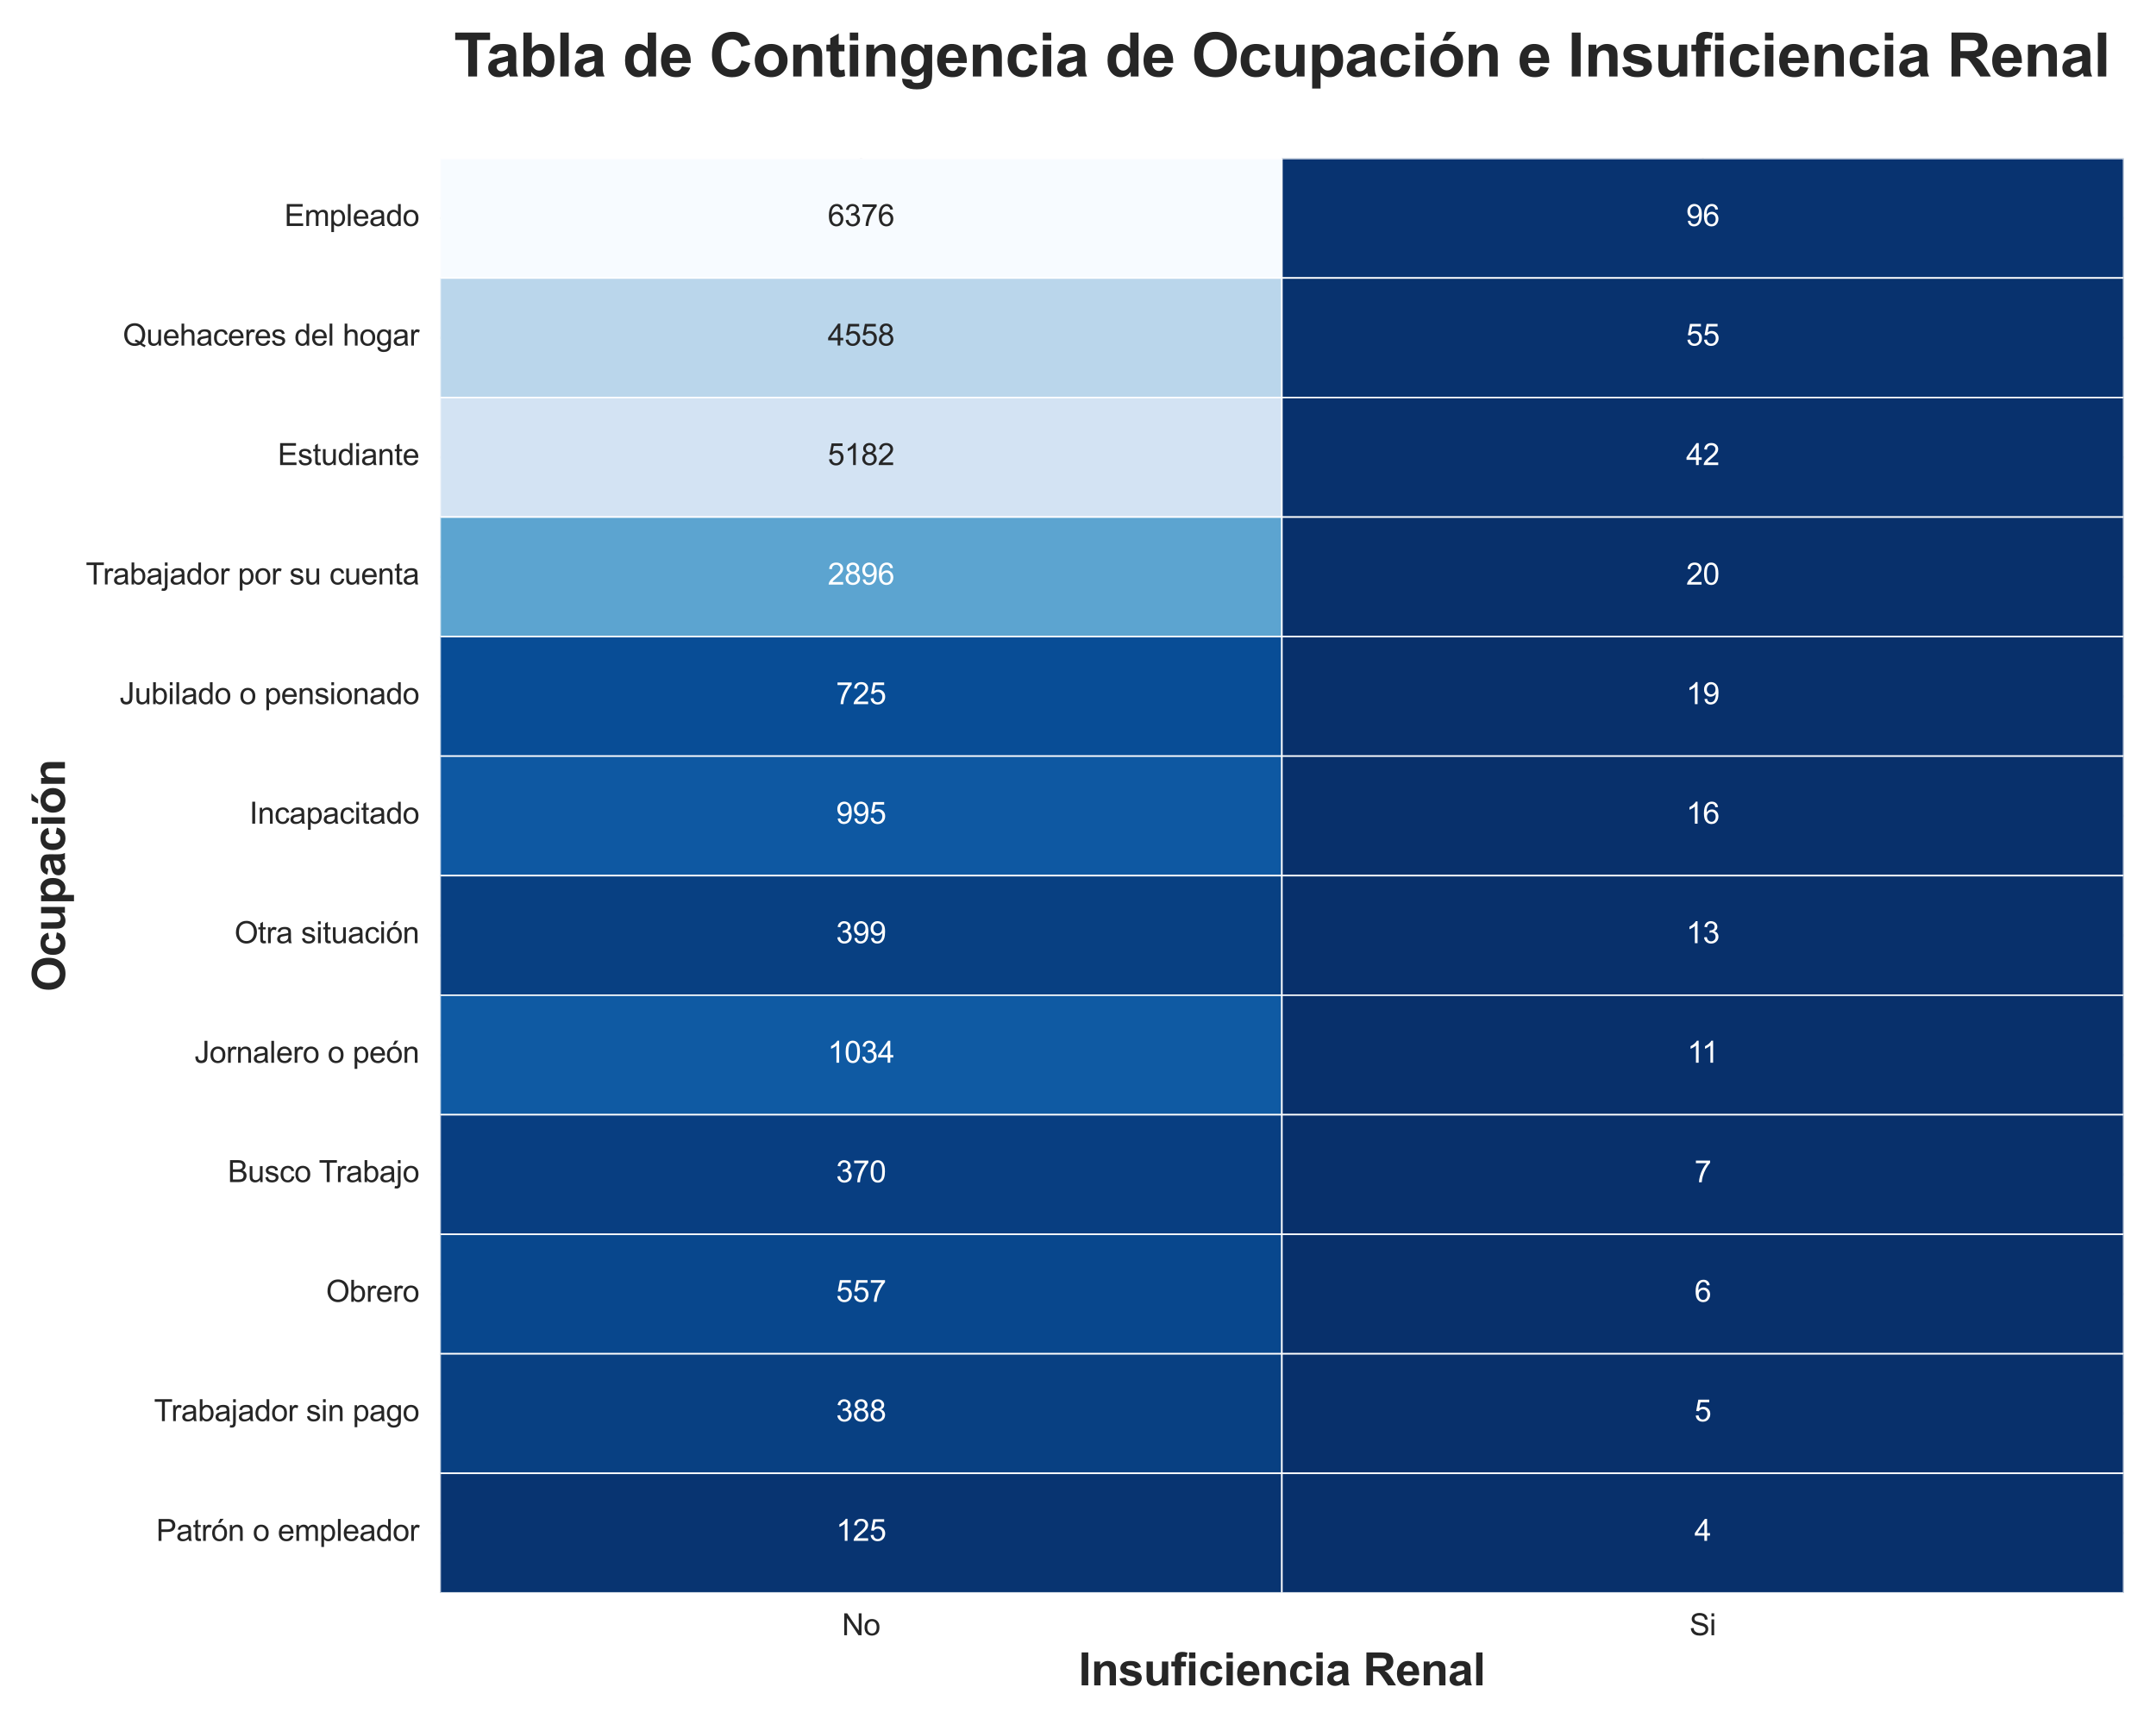 <?xml version="1.0" encoding="utf-8" standalone="no"?>
<!DOCTYPE svg PUBLIC "-//W3C//DTD SVG 1.1//EN"
  "http://www.w3.org/Graphics/SVG/1.1/DTD/svg11.dtd">
<svg xmlns:xlink="http://www.w3.org/1999/xlink" width="720pt" height="576pt" viewBox="0 0 720 576" xmlns="http://www.w3.org/2000/svg" version="1.1">
 <defs>
  <style type="text/css">*{stroke-linejoin: round; stroke-linecap: butt}</style>
 </defs>
 <g id="figure_1">
  <g id="patch_1">
   <path d="M 0 576 
L 720 576 
L 720 0 
L 0 0 
z
" style="fill: #ffffff"/>
  </g>
  <g id="axes_1">
   <g id="patch_2">
    <path d="M 146.99 531.88 
L 709.2 531.88 
L 709.2 52.924 
L 146.99 52.924 
z
" style="fill: #ffffff"/>
   </g>
   <g id="matplotlib.axis_1">
    <g id="xtick_1">
     <g id="line2d_1">
      <path d="M 287.543 531.88 
L 287.543 52.924 
" clip-path="url(#pab1b974432)" style="fill: none; stroke: #cccccc; stroke-width: 0.8; stroke-linecap: round"/>
     </g>
     <g id="text_1">
      <!-- No -->
      <g style="fill: #262626" transform="translate(281.151 546.038) scale(0.1 -0.1)">
       <defs>
        <path id="ArialMT-4e" d="M 488 0 
L 488 4581 
L 1109 4581 
L 3516 984 
L 3516 4581 
L 4097 4581 
L 4097 0 
L 3475 0 
L 1069 3600 
L 1069 0 
L 488 0 
z
" transform="scale(0.016)"/>
        <path id="ArialMT-6f" d="M 213 1659 
Q 213 2581 725 3025 
Q 1153 3394 1769 3394 
Q 2453 3394 2887 2945 
Q 3322 2497 3322 1706 
Q 3322 1066 3130 698 
Q 2938 331 2570 128 
Q 2203 -75 1769 -75 
Q 1072 -75 642 372 
Q 213 819 213 1659 
z
M 791 1659 
Q 791 1022 1069 705 
Q 1347 388 1769 388 
Q 2188 388 2466 706 
Q 2744 1025 2744 1678 
Q 2744 2294 2464 2611 
Q 2184 2928 1769 2928 
Q 1347 2928 1069 2612 
Q 791 2297 791 1659 
z
" transform="scale(0.016)"/>
       </defs>
       <use xlink:href="#ArialMT-4e"/>
       <use xlink:href="#ArialMT-6f" transform="translate(72.217 0)"/>
      </g>
     </g>
    </g>
    <g id="xtick_2">
     <g id="line2d_2">
      <path d="M 568.648 531.88 
L 568.648 52.924 
" clip-path="url(#pab1b974432)" style="fill: none; stroke: #cccccc; stroke-width: 0.8; stroke-linecap: round"/>
     </g>
     <g id="text_2">
      <!-- Si -->
      <g style="fill: #262626" transform="translate(564.201 546.038) scale(0.1 -0.1)">
       <defs>
        <path id="ArialMT-53" d="M 288 1472 
L 859 1522 
Q 900 1178 1048 958 
Q 1197 738 1509 602 
Q 1822 466 2213 466 
Q 2559 466 2825 569 
Q 3091 672 3220 851 
Q 3350 1031 3350 1244 
Q 3350 1459 3225 1620 
Q 3100 1781 2813 1891 
Q 2628 1963 1997 2114 
Q 1366 2266 1113 2400 
Q 784 2572 623 2826 
Q 463 3081 463 3397 
Q 463 3744 659 4045 
Q 856 4347 1234 4503 
Q 1613 4659 2075 4659 
Q 2584 4659 2973 4495 
Q 3363 4331 3572 4012 
Q 3781 3694 3797 3291 
L 3216 3247 
Q 3169 3681 2898 3903 
Q 2628 4125 2100 4125 
Q 1550 4125 1298 3923 
Q 1047 3722 1047 3438 
Q 1047 3191 1225 3031 
Q 1400 2872 2139 2705 
Q 2878 2538 3153 2413 
Q 3553 2228 3743 1945 
Q 3934 1663 3934 1294 
Q 3934 928 3725 604 
Q 3516 281 3123 101 
Q 2731 -78 2241 -78 
Q 1619 -78 1198 103 
Q 778 284 539 648 
Q 300 1013 288 1472 
z
" transform="scale(0.016)"/>
        <path id="ArialMT-69" d="M 425 3934 
L 425 4581 
L 988 4581 
L 988 3934 
L 425 3934 
z
M 425 0 
L 425 3319 
L 988 3319 
L 988 0 
L 425 0 
z
" transform="scale(0.016)"/>
       </defs>
       <use xlink:href="#ArialMT-53"/>
       <use xlink:href="#ArialMT-69" transform="translate(66.699 0)"/>
      </g>
     </g>
    </g>
    <g id="text_3">
     <!-- Insuficiencia Renal -->
     <g style="fill: #262626" transform="translate(360.161 562.762) scale(0.15 -0.15)">
      <defs>
       <path id="Arial-BoldMT-49" d="M 438 0 
L 438 4581 
L 1363 4581 
L 1363 0 
L 438 0 
z
" transform="scale(0.016)"/>
       <path id="Arial-BoldMT-6e" d="M 3478 0 
L 2600 0 
L 2600 1694 
Q 2600 2231 2544 2389 
Q 2488 2547 2361 2634 
Q 2234 2722 2056 2722 
Q 1828 2722 1647 2597 
Q 1466 2472 1398 2265 
Q 1331 2059 1331 1503 
L 1331 0 
L 453 0 
L 453 3319 
L 1269 3319 
L 1269 2831 
Q 1703 3394 2363 3394 
Q 2653 3394 2893 3289 
Q 3134 3184 3257 3021 
Q 3381 2859 3429 2653 
Q 3478 2447 3478 2063 
L 3478 0 
z
" transform="scale(0.016)"/>
       <path id="Arial-BoldMT-73" d="M 150 947 
L 1031 1081 
Q 1088 825 1259 692 
Q 1431 559 1741 559 
Q 2081 559 2253 684 
Q 2369 772 2369 919 
Q 2369 1019 2306 1084 
Q 2241 1147 2013 1200 
Q 950 1434 666 1628 
Q 272 1897 272 2375 
Q 272 2806 612 3100 
Q 953 3394 1669 3394 
Q 2350 3394 2681 3172 
Q 3013 2950 3138 2516 
L 2309 2363 
Q 2256 2556 2107 2659 
Q 1959 2763 1684 2763 
Q 1338 2763 1188 2666 
Q 1088 2597 1088 2488 
Q 1088 2394 1175 2328 
Q 1294 2241 1995 2081 
Q 2697 1922 2975 1691 
Q 3250 1456 3250 1038 
Q 3250 581 2869 253 
Q 2488 -75 1741 -75 
Q 1063 -75 667 200 
Q 272 475 150 947 
z
" transform="scale(0.016)"/>
       <path id="Arial-BoldMT-75" d="M 2644 0 
L 2644 497 
Q 2463 231 2167 78 
Q 1872 -75 1544 -75 
Q 1209 -75 943 72 
Q 678 219 559 484 
Q 441 750 441 1219 
L 441 3319 
L 1319 3319 
L 1319 1794 
Q 1319 1094 1367 936 
Q 1416 778 1544 686 
Q 1672 594 1869 594 
Q 2094 594 2272 717 
Q 2450 841 2515 1023 
Q 2581 1206 2581 1919 
L 2581 3319 
L 3459 3319 
L 3459 0 
L 2644 0 
z
" transform="scale(0.016)"/>
       <path id="Arial-BoldMT-66" d="M 75 3319 
L 563 3319 
L 563 3569 
Q 563 3988 652 4194 
Q 741 4400 980 4529 
Q 1219 4659 1584 4659 
Q 1959 4659 2319 4547 
L 2200 3934 
Q 1991 3984 1797 3984 
Q 1606 3984 1523 3895 
Q 1441 3806 1441 3553 
L 1441 3319 
L 2097 3319 
L 2097 2628 
L 1441 2628 
L 1441 0 
L 563 0 
L 563 2628 
L 75 2628 
L 75 3319 
z
" transform="scale(0.016)"/>
       <path id="Arial-BoldMT-69" d="M 459 3769 
L 459 4581 
L 1338 4581 
L 1338 3769 
L 459 3769 
z
M 459 0 
L 459 3319 
L 1338 3319 
L 1338 0 
L 459 0 
z
" transform="scale(0.016)"/>
       <path id="Arial-BoldMT-63" d="M 3353 2338 
L 2488 2181 
Q 2444 2441 2289 2572 
Q 2134 2703 1888 2703 
Q 1559 2703 1364 2476 
Q 1169 2250 1169 1719 
Q 1169 1128 1367 884 
Q 1566 641 1900 641 
Q 2150 641 2309 783 
Q 2469 925 2534 1272 
L 3397 1125 
Q 3263 531 2881 228 
Q 2500 -75 1859 -75 
Q 1131 -75 698 384 
Q 266 844 266 1656 
Q 266 2478 700 2936 
Q 1134 3394 1875 3394 
Q 2481 3394 2839 3133 
Q 3197 2872 3353 2338 
z
" transform="scale(0.016)"/>
       <path id="Arial-BoldMT-65" d="M 2381 1056 
L 3256 909 
Q 3088 428 2723 176 
Q 2359 -75 1813 -75 
Q 947 -75 531 491 
Q 203 944 203 1634 
Q 203 2459 634 2926 
Q 1066 3394 1725 3394 
Q 2466 3394 2894 2905 
Q 3322 2416 3303 1406 
L 1103 1406 
Q 1113 1016 1316 798 
Q 1519 581 1822 581 
Q 2028 581 2168 693 
Q 2309 806 2381 1056 
z
M 2431 1944 
Q 2422 2325 2234 2523 
Q 2047 2722 1778 2722 
Q 1491 2722 1303 2513 
Q 1116 2303 1119 1944 
L 2431 1944 
z
" transform="scale(0.016)"/>
       <path id="Arial-BoldMT-61" d="M 1116 2306 
L 319 2450 
Q 453 2931 781 3162 
Q 1109 3394 1756 3394 
Q 2344 3394 2631 3255 
Q 2919 3116 3036 2902 
Q 3153 2688 3153 2116 
L 3144 1091 
Q 3144 653 3186 445 
Q 3228 238 3344 0 
L 2475 0 
Q 2441 88 2391 259 
Q 2369 338 2359 363 
Q 2134 144 1878 34 
Q 1622 -75 1331 -75 
Q 819 -75 523 203 
Q 228 481 228 906 
Q 228 1188 362 1408 
Q 497 1628 739 1745 
Q 981 1863 1438 1950 
Q 2053 2066 2291 2166 
L 2291 2253 
Q 2291 2506 2166 2614 
Q 2041 2722 1694 2722 
Q 1459 2722 1328 2630 
Q 1197 2538 1116 2306 
z
M 2291 1594 
Q 2122 1538 1756 1459 
Q 1391 1381 1278 1306 
Q 1106 1184 1106 997 
Q 1106 813 1243 678 
Q 1381 544 1594 544 
Q 1831 544 2047 700 
Q 2206 819 2256 991 
Q 2291 1103 2291 1419 
L 2291 1594 
z
" transform="scale(0.016)"/>
       <path id="Arial-BoldMT-20" transform="scale(0.016)"/>
       <path id="Arial-BoldMT-52" d="M 469 0 
L 469 4581 
L 2416 4581 
Q 3150 4581 3483 4457 
Q 3816 4334 4016 4018 
Q 4216 3703 4216 3297 
Q 4216 2781 3912 2445 
Q 3609 2109 3006 2022 
Q 3306 1847 3501 1637 
Q 3697 1428 4028 894 
L 4588 0 
L 3481 0 
L 2813 997 
Q 2456 1531 2325 1670 
Q 2194 1809 2047 1861 
Q 1900 1913 1581 1913 
L 1394 1913 
L 1394 0 
L 469 0 
z
M 1394 2644 
L 2078 2644 
Q 2744 2644 2909 2700 
Q 3075 2756 3169 2893 
Q 3263 3031 3263 3238 
Q 3263 3469 3139 3611 
Q 3016 3753 2791 3791 
Q 2678 3806 2116 3806 
L 1394 3806 
L 1394 2644 
z
" transform="scale(0.016)"/>
       <path id="Arial-BoldMT-6c" d="M 459 0 
L 459 4581 
L 1338 4581 
L 1338 0 
L 459 0 
z
" transform="scale(0.016)"/>
      </defs>
      <use xlink:href="#Arial-BoldMT-49"/>
      <use xlink:href="#Arial-BoldMT-6e" transform="translate(27.783 0)"/>
      <use xlink:href="#Arial-BoldMT-73" transform="translate(88.867 0)"/>
      <use xlink:href="#Arial-BoldMT-75" transform="translate(144.482 0)"/>
      <use xlink:href="#Arial-BoldMT-66" transform="translate(205.566 0)"/>
      <use xlink:href="#Arial-BoldMT-69" transform="translate(238.867 0)"/>
      <use xlink:href="#Arial-BoldMT-63" transform="translate(266.65 0)"/>
      <use xlink:href="#Arial-BoldMT-69" transform="translate(322.266 0)"/>
      <use xlink:href="#Arial-BoldMT-65" transform="translate(350.049 0)"/>
      <use xlink:href="#Arial-BoldMT-6e" transform="translate(405.664 0)"/>
      <use xlink:href="#Arial-BoldMT-63" transform="translate(466.748 0)"/>
      <use xlink:href="#Arial-BoldMT-69" transform="translate(522.363 0)"/>
      <use xlink:href="#Arial-BoldMT-61" transform="translate(550.146 0)"/>
      <use xlink:href="#Arial-BoldMT-20" transform="translate(605.762 0)"/>
      <use xlink:href="#Arial-BoldMT-52" transform="translate(633.545 0)"/>
      <use xlink:href="#Arial-BoldMT-65" transform="translate(705.762 0)"/>
      <use xlink:href="#Arial-BoldMT-6e" transform="translate(761.377 0)"/>
      <use xlink:href="#Arial-BoldMT-61" transform="translate(822.461 0)"/>
      <use xlink:href="#Arial-BoldMT-6c" transform="translate(878.076 0)"/>
     </g>
    </g>
   </g>
   <g id="matplotlib.axis_2">
    <g id="ytick_1">
     <g id="line2d_3">
      <path d="M 146.99 72.88 
L 709.2 72.88 
" clip-path="url(#pab1b974432)" style="fill: none; stroke: #cccccc; stroke-width: 0.8; stroke-linecap: round"/>
     </g>
     <g id="text_4">
      <!-- Empleado -->
      <g style="fill: #262626" transform="translate(94.963 75.465) scale(0.1 -0.1)">
       <defs>
        <path id="ArialMT-45" d="M 506 0 
L 506 4581 
L 3819 4581 
L 3819 4041 
L 1113 4041 
L 1113 2638 
L 3647 2638 
L 3647 2100 
L 1113 2100 
L 1113 541 
L 3925 541 
L 3925 0 
L 506 0 
z
" transform="scale(0.016)"/>
        <path id="ArialMT-6d" d="M 422 0 
L 422 3319 
L 925 3319 
L 925 2853 
Q 1081 3097 1340 3245 
Q 1600 3394 1931 3394 
Q 2300 3394 2536 3241 
Q 2772 3088 2869 2813 
Q 3263 3394 3894 3394 
Q 4388 3394 4653 3120 
Q 4919 2847 4919 2278 
L 4919 0 
L 4359 0 
L 4359 2091 
Q 4359 2428 4304 2576 
Q 4250 2725 4106 2815 
Q 3963 2906 3769 2906 
Q 3419 2906 3187 2673 
Q 2956 2441 2956 1928 
L 2956 0 
L 2394 0 
L 2394 2156 
Q 2394 2531 2256 2718 
Q 2119 2906 1806 2906 
Q 1569 2906 1367 2781 
Q 1166 2656 1075 2415 
Q 984 2175 984 1722 
L 984 0 
L 422 0 
z
" transform="scale(0.016)"/>
        <path id="ArialMT-70" d="M 422 -1272 
L 422 3319 
L 934 3319 
L 934 2888 
Q 1116 3141 1344 3267 
Q 1572 3394 1897 3394 
Q 2322 3394 2647 3175 
Q 2972 2956 3137 2557 
Q 3303 2159 3303 1684 
Q 3303 1175 3120 767 
Q 2938 359 2589 142 
Q 2241 -75 1856 -75 
Q 1575 -75 1351 44 
Q 1128 163 984 344 
L 984 -1272 
L 422 -1272 
z
M 931 1641 
Q 931 1000 1190 694 
Q 1450 388 1819 388 
Q 2194 388 2461 705 
Q 2728 1022 2728 1688 
Q 2728 2322 2467 2637 
Q 2206 2953 1844 2953 
Q 1484 2953 1207 2617 
Q 931 2281 931 1641 
z
" transform="scale(0.016)"/>
        <path id="ArialMT-6c" d="M 409 0 
L 409 4581 
L 972 4581 
L 972 0 
L 409 0 
z
" transform="scale(0.016)"/>
        <path id="ArialMT-65" d="M 2694 1069 
L 3275 997 
Q 3138 488 2766 206 
Q 2394 -75 1816 -75 
Q 1088 -75 661 373 
Q 234 822 234 1631 
Q 234 2469 665 2931 
Q 1097 3394 1784 3394 
Q 2450 3394 2872 2941 
Q 3294 2488 3294 1666 
Q 3294 1616 3291 1516 
L 816 1516 
Q 847 969 1125 678 
Q 1403 388 1819 388 
Q 2128 388 2347 550 
Q 2566 713 2694 1069 
z
M 847 1978 
L 2700 1978 
Q 2663 2397 2488 2606 
Q 2219 2931 1791 2931 
Q 1403 2931 1139 2672 
Q 875 2413 847 1978 
z
" transform="scale(0.016)"/>
        <path id="ArialMT-61" d="M 2588 409 
Q 2275 144 1986 34 
Q 1697 -75 1366 -75 
Q 819 -75 525 192 
Q 231 459 231 875 
Q 231 1119 342 1320 
Q 453 1522 633 1644 
Q 813 1766 1038 1828 
Q 1203 1872 1538 1913 
Q 2219 1994 2541 2106 
Q 2544 2222 2544 2253 
Q 2544 2597 2384 2738 
Q 2169 2928 1744 2928 
Q 1347 2928 1158 2789 
Q 969 2650 878 2297 
L 328 2372 
Q 403 2725 575 2942 
Q 747 3159 1072 3276 
Q 1397 3394 1825 3394 
Q 2250 3394 2515 3294 
Q 2781 3194 2906 3042 
Q 3031 2891 3081 2659 
Q 3109 2516 3109 2141 
L 3109 1391 
Q 3109 606 3145 398 
Q 3181 191 3288 0 
L 2700 0 
Q 2613 175 2588 409 
z
M 2541 1666 
Q 2234 1541 1622 1453 
Q 1275 1403 1131 1340 
Q 988 1278 909 1158 
Q 831 1038 831 891 
Q 831 666 1001 516 
Q 1172 366 1500 366 
Q 1825 366 2078 508 
Q 2331 650 2450 897 
Q 2541 1088 2541 1459 
L 2541 1666 
z
" transform="scale(0.016)"/>
        <path id="ArialMT-64" d="M 2575 0 
L 2575 419 
Q 2259 -75 1647 -75 
Q 1250 -75 917 144 
Q 584 363 401 755 
Q 219 1147 219 1656 
Q 219 2153 384 2558 
Q 550 2963 881 3178 
Q 1213 3394 1622 3394 
Q 1922 3394 2156 3267 
Q 2391 3141 2538 2938 
L 2538 4581 
L 3097 4581 
L 3097 0 
L 2575 0 
z
M 797 1656 
Q 797 1019 1065 703 
Q 1334 388 1700 388 
Q 2069 388 2326 689 
Q 2584 991 2584 1609 
Q 2584 2291 2321 2609 
Q 2059 2928 1675 2928 
Q 1300 2928 1048 2622 
Q 797 2316 797 1656 
z
" transform="scale(0.016)"/>
       </defs>
       <use xlink:href="#ArialMT-45"/>
       <use xlink:href="#ArialMT-6d" transform="translate(66.699 0)"/>
       <use xlink:href="#ArialMT-70" transform="translate(150 0)"/>
       <use xlink:href="#ArialMT-6c" transform="translate(205.615 0)"/>
       <use xlink:href="#ArialMT-65" transform="translate(227.832 0)"/>
       <use xlink:href="#ArialMT-61" transform="translate(283.447 0)"/>
       <use xlink:href="#ArialMT-64" transform="translate(339.062 0)"/>
       <use xlink:href="#ArialMT-6f" transform="translate(394.678 0)"/>
      </g>
     </g>
    </g>
    <g id="ytick_2">
     <g id="line2d_4">
      <path d="M 146.99 112.793 
L 709.2 112.793 
" clip-path="url(#pab1b974432)" style="fill: none; stroke: #cccccc; stroke-width: 0.8; stroke-linecap: round"/>
     </g>
     <g id="text_5">
      <!-- Quehaceres del hogar -->
      <g style="fill: #262626" transform="translate(41.043 115.384) scale(0.1 -0.1)">
       <defs>
        <path id="ArialMT-51" d="M 3966 491 
Q 4388 200 4744 66 
L 4566 -356 
Q 4072 -178 3581 206 
Q 3072 -78 2456 -78 
Q 1834 -78 1328 222 
Q 822 522 548 1065 
Q 275 1609 275 2291 
Q 275 2969 550 3525 
Q 825 4081 1333 4372 
Q 1841 4663 2469 4663 
Q 3103 4663 3612 4361 
Q 4122 4059 4389 3517 
Q 4656 2975 4656 2294 
Q 4656 1728 4484 1276 
Q 4313 825 3966 491 
z
M 2631 1266 
Q 3156 1119 3497 828 
Q 4031 1316 4031 2294 
Q 4031 2850 3842 3265 
Q 3653 3681 3289 3911 
Q 2925 4141 2472 4141 
Q 1794 4141 1347 3677 
Q 900 3213 900 2291 
Q 900 1397 1342 919 
Q 1784 441 2472 441 
Q 2797 441 3084 563 
Q 2800 747 2484 825 
L 2631 1266 
z
" transform="scale(0.016)"/>
        <path id="ArialMT-75" d="M 2597 0 
L 2597 488 
Q 2209 -75 1544 -75 
Q 1250 -75 995 37 
Q 741 150 617 320 
Q 494 491 444 738 
Q 409 903 409 1263 
L 409 3319 
L 972 3319 
L 972 1478 
Q 972 1038 1006 884 
Q 1059 663 1231 536 
Q 1403 409 1656 409 
Q 1909 409 2131 539 
Q 2353 669 2445 892 
Q 2538 1116 2538 1541 
L 2538 3319 
L 3100 3319 
L 3100 0 
L 2597 0 
z
" transform="scale(0.016)"/>
        <path id="ArialMT-68" d="M 422 0 
L 422 4581 
L 984 4581 
L 984 2938 
Q 1378 3394 1978 3394 
Q 2347 3394 2619 3248 
Q 2891 3103 3008 2847 
Q 3125 2591 3125 2103 
L 3125 0 
L 2563 0 
L 2563 2103 
Q 2563 2525 2380 2717 
Q 2197 2909 1863 2909 
Q 1613 2909 1392 2779 
Q 1172 2650 1078 2428 
Q 984 2206 984 1816 
L 984 0 
L 422 0 
z
" transform="scale(0.016)"/>
        <path id="ArialMT-63" d="M 2588 1216 
L 3141 1144 
Q 3050 572 2676 248 
Q 2303 -75 1759 -75 
Q 1078 -75 664 370 
Q 250 816 250 1647 
Q 250 2184 428 2587 
Q 606 2991 970 3192 
Q 1334 3394 1763 3394 
Q 2303 3394 2647 3120 
Q 2991 2847 3088 2344 
L 2541 2259 
Q 2463 2594 2264 2762 
Q 2066 2931 1784 2931 
Q 1359 2931 1093 2626 
Q 828 2322 828 1663 
Q 828 994 1084 691 
Q 1341 388 1753 388 
Q 2084 388 2306 591 
Q 2528 794 2588 1216 
z
" transform="scale(0.016)"/>
        <path id="ArialMT-72" d="M 416 0 
L 416 3319 
L 922 3319 
L 922 2816 
Q 1116 3169 1280 3281 
Q 1444 3394 1641 3394 
Q 1925 3394 2219 3213 
L 2025 2691 
Q 1819 2813 1613 2813 
Q 1428 2813 1281 2702 
Q 1134 2591 1072 2394 
Q 978 2094 978 1738 
L 978 0 
L 416 0 
z
" transform="scale(0.016)"/>
        <path id="ArialMT-73" d="M 197 991 
L 753 1078 
Q 800 744 1014 566 
Q 1228 388 1613 388 
Q 2000 388 2187 545 
Q 2375 703 2375 916 
Q 2375 1106 2209 1216 
Q 2094 1291 1634 1406 
Q 1016 1563 777 1677 
Q 538 1791 414 1992 
Q 291 2194 291 2438 
Q 291 2659 392 2848 
Q 494 3038 669 3163 
Q 800 3259 1026 3326 
Q 1253 3394 1513 3394 
Q 1903 3394 2198 3281 
Q 2494 3169 2634 2976 
Q 2775 2784 2828 2463 
L 2278 2388 
Q 2241 2644 2061 2787 
Q 1881 2931 1553 2931 
Q 1166 2931 1000 2803 
Q 834 2675 834 2503 
Q 834 2394 903 2306 
Q 972 2216 1119 2156 
Q 1203 2125 1616 2013 
Q 2213 1853 2448 1751 
Q 2684 1650 2818 1456 
Q 2953 1263 2953 975 
Q 2953 694 2789 445 
Q 2625 197 2315 61 
Q 2006 -75 1616 -75 
Q 969 -75 630 194 
Q 291 463 197 991 
z
" transform="scale(0.016)"/>
        <path id="ArialMT-20" transform="scale(0.016)"/>
        <path id="ArialMT-67" d="M 319 -275 
L 866 -356 
Q 900 -609 1056 -725 
Q 1266 -881 1628 -881 
Q 2019 -881 2231 -725 
Q 2444 -569 2519 -288 
Q 2563 -116 2559 434 
Q 2191 0 1641 0 
Q 956 0 581 494 
Q 206 988 206 1678 
Q 206 2153 378 2554 
Q 550 2956 876 3175 
Q 1203 3394 1644 3394 
Q 2231 3394 2613 2919 
L 2613 3319 
L 3131 3319 
L 3131 450 
Q 3131 -325 2973 -648 
Q 2816 -972 2473 -1159 
Q 2131 -1347 1631 -1347 
Q 1038 -1347 672 -1080 
Q 306 -813 319 -275 
z
M 784 1719 
Q 784 1066 1043 766 
Q 1303 466 1694 466 
Q 2081 466 2343 764 
Q 2606 1063 2606 1700 
Q 2606 2309 2336 2618 
Q 2066 2928 1684 2928 
Q 1309 2928 1046 2623 
Q 784 2319 784 1719 
z
" transform="scale(0.016)"/>
       </defs>
       <use xlink:href="#ArialMT-51"/>
       <use xlink:href="#ArialMT-75" transform="translate(77.783 0)"/>
       <use xlink:href="#ArialMT-65" transform="translate(133.398 0)"/>
       <use xlink:href="#ArialMT-68" transform="translate(189.014 0)"/>
       <use xlink:href="#ArialMT-61" transform="translate(244.629 0)"/>
       <use xlink:href="#ArialMT-63" transform="translate(300.244 0)"/>
       <use xlink:href="#ArialMT-65" transform="translate(350.244 0)"/>
       <use xlink:href="#ArialMT-72" transform="translate(405.859 0)"/>
       <use xlink:href="#ArialMT-65" transform="translate(439.16 0)"/>
       <use xlink:href="#ArialMT-73" transform="translate(494.775 0)"/>
       <use xlink:href="#ArialMT-20" transform="translate(544.775 0)"/>
       <use xlink:href="#ArialMT-64" transform="translate(572.559 0)"/>
       <use xlink:href="#ArialMT-65" transform="translate(628.174 0)"/>
       <use xlink:href="#ArialMT-6c" transform="translate(683.789 0)"/>
       <use xlink:href="#ArialMT-20" transform="translate(706.006 0)"/>
       <use xlink:href="#ArialMT-68" transform="translate(733.789 0)"/>
       <use xlink:href="#ArialMT-6f" transform="translate(789.404 0)"/>
       <use xlink:href="#ArialMT-67" transform="translate(845.02 0)"/>
       <use xlink:href="#ArialMT-61" transform="translate(900.635 0)"/>
       <use xlink:href="#ArialMT-72" transform="translate(956.25 0)"/>
      </g>
     </g>
    </g>
    <g id="ytick_3">
     <g id="line2d_5">
      <path d="M 146.99 152.706 
L 709.2 152.706 
" clip-path="url(#pab1b974432)" style="fill: none; stroke: #cccccc; stroke-width: 0.8; stroke-linecap: round"/>
     </g>
     <g id="text_6">
      <!-- Estudiante -->
      <g style="fill: #262626" transform="translate(92.737 155.291) scale(0.1 -0.1)">
       <defs>
        <path id="ArialMT-74" d="M 1650 503 
L 1731 6 
Q 1494 -44 1306 -44 
Q 1000 -44 831 53 
Q 663 150 594 308 
Q 525 466 525 972 
L 525 2881 
L 113 2881 
L 113 3319 
L 525 3319 
L 525 4141 
L 1084 4478 
L 1084 3319 
L 1650 3319 
L 1650 2881 
L 1084 2881 
L 1084 941 
Q 1084 700 1114 631 
Q 1144 563 1211 522 
Q 1278 481 1403 481 
Q 1497 481 1650 503 
z
" transform="scale(0.016)"/>
        <path id="ArialMT-6e" d="M 422 0 
L 422 3319 
L 928 3319 
L 928 2847 
Q 1294 3394 1984 3394 
Q 2284 3394 2536 3286 
Q 2788 3178 2913 3003 
Q 3038 2828 3088 2588 
Q 3119 2431 3119 2041 
L 3119 0 
L 2556 0 
L 2556 2019 
Q 2556 2363 2490 2533 
Q 2425 2703 2258 2804 
Q 2091 2906 1866 2906 
Q 1506 2906 1245 2678 
Q 984 2450 984 1813 
L 984 0 
L 422 0 
z
" transform="scale(0.016)"/>
       </defs>
       <use xlink:href="#ArialMT-45"/>
       <use xlink:href="#ArialMT-73" transform="translate(66.699 0)"/>
       <use xlink:href="#ArialMT-74" transform="translate(116.699 0)"/>
       <use xlink:href="#ArialMT-75" transform="translate(144.482 0)"/>
       <use xlink:href="#ArialMT-64" transform="translate(200.098 0)"/>
       <use xlink:href="#ArialMT-69" transform="translate(255.713 0)"/>
       <use xlink:href="#ArialMT-61" transform="translate(277.93 0)"/>
       <use xlink:href="#ArialMT-6e" transform="translate(333.545 0)"/>
       <use xlink:href="#ArialMT-74" transform="translate(389.16 0)"/>
       <use xlink:href="#ArialMT-65" transform="translate(416.943 0)"/>
      </g>
     </g>
    </g>
    <g id="ytick_4">
     <g id="line2d_6">
      <path d="M 146.99 192.619 
L 709.2 192.619 
" clip-path="url(#pab1b974432)" style="fill: none; stroke: #cccccc; stroke-width: 0.8; stroke-linecap: round"/>
     </g>
     <g id="text_7">
      <!-- Trabajador por su cuenta -->
      <g style="fill: #262626" transform="translate(28.642 195.146) scale(0.1 -0.1)">
       <defs>
        <path id="ArialMT-54" d="M 1659 0 
L 1659 4041 
L 150 4041 
L 150 4581 
L 3781 4581 
L 3781 4041 
L 2266 4041 
L 2266 0 
L 1659 0 
z
" transform="scale(0.016)"/>
        <path id="ArialMT-62" d="M 941 0 
L 419 0 
L 419 4581 
L 981 4581 
L 981 2947 
Q 1338 3394 1891 3394 
Q 2197 3394 2470 3270 
Q 2744 3147 2920 2923 
Q 3097 2700 3197 2384 
Q 3297 2069 3297 1709 
Q 3297 856 2875 390 
Q 2453 -75 1863 -75 
Q 1275 -75 941 416 
L 941 0 
z
M 934 1684 
Q 934 1088 1097 822 
Q 1363 388 1816 388 
Q 2184 388 2453 708 
Q 2722 1028 2722 1663 
Q 2722 2313 2464 2622 
Q 2206 2931 1841 2931 
Q 1472 2931 1203 2611 
Q 934 2291 934 1684 
z
" transform="scale(0.016)"/>
        <path id="ArialMT-6a" d="M 419 3928 
L 419 4581 
L 981 4581 
L 981 3928 
L 419 3928 
z
M -294 -1288 
L -188 -809 
Q -19 -853 78 -853 
Q 250 -853 334 -739 
Q 419 -625 419 -169 
L 419 3319 
L 981 3319 
L 981 -181 
Q 981 -794 822 -1034 
Q 619 -1347 147 -1347 
Q -81 -1347 -294 -1288 
z
" transform="scale(0.016)"/>
       </defs>
       <use xlink:href="#ArialMT-54"/>
       <use xlink:href="#ArialMT-72" transform="translate(57.334 0)"/>
       <use xlink:href="#ArialMT-61" transform="translate(90.635 0)"/>
       <use xlink:href="#ArialMT-62" transform="translate(146.25 0)"/>
       <use xlink:href="#ArialMT-61" transform="translate(201.865 0)"/>
       <use xlink:href="#ArialMT-6a" transform="translate(257.48 0)"/>
       <use xlink:href="#ArialMT-61" transform="translate(279.697 0)"/>
       <use xlink:href="#ArialMT-64" transform="translate(335.312 0)"/>
       <use xlink:href="#ArialMT-6f" transform="translate(390.928 0)"/>
       <use xlink:href="#ArialMT-72" transform="translate(446.543 0)"/>
       <use xlink:href="#ArialMT-20" transform="translate(479.844 0)"/>
       <use xlink:href="#ArialMT-70" transform="translate(507.627 0)"/>
       <use xlink:href="#ArialMT-6f" transform="translate(563.242 0)"/>
       <use xlink:href="#ArialMT-72" transform="translate(618.857 0)"/>
       <use xlink:href="#ArialMT-20" transform="translate(652.158 0)"/>
       <use xlink:href="#ArialMT-73" transform="translate(679.941 0)"/>
       <use xlink:href="#ArialMT-75" transform="translate(729.941 0)"/>
       <use xlink:href="#ArialMT-20" transform="translate(785.557 0)"/>
       <use xlink:href="#ArialMT-63" transform="translate(813.34 0)"/>
       <use xlink:href="#ArialMT-75" transform="translate(863.34 0)"/>
       <use xlink:href="#ArialMT-65" transform="translate(918.955 0)"/>
       <use xlink:href="#ArialMT-6e" transform="translate(974.57 0)"/>
       <use xlink:href="#ArialMT-74" transform="translate(1030.186 0)"/>
       <use xlink:href="#ArialMT-61" transform="translate(1057.969 0)"/>
      </g>
     </g>
    </g>
    <g id="ytick_5">
     <g id="line2d_7">
      <path d="M 146.99 232.532 
L 709.2 232.532 
" clip-path="url(#pab1b974432)" style="fill: none; stroke: #cccccc; stroke-width: 0.8; stroke-linecap: round"/>
     </g>
     <g id="text_8">
      <!-- Jubilado o pensionado -->
      <g style="fill: #262626" transform="translate(39.915 235.118) scale(0.1 -0.1)">
       <defs>
        <path id="ArialMT-4a" d="M 184 1300 
L 731 1375 
Q 753 850 928 656 
Q 1103 463 1413 463 
Q 1641 463 1806 567 
Q 1972 672 2034 851 
Q 2097 1031 2097 1425 
L 2097 4581 
L 2703 4581 
L 2703 1459 
Q 2703 884 2564 568 
Q 2425 253 2123 87 
Q 1822 -78 1416 -78 
Q 813 -78 492 269 
Q 172 616 184 1300 
z
" transform="scale(0.016)"/>
       </defs>
       <use xlink:href="#ArialMT-4a"/>
       <use xlink:href="#ArialMT-75" transform="translate(50 0)"/>
       <use xlink:href="#ArialMT-62" transform="translate(105.615 0)"/>
       <use xlink:href="#ArialMT-69" transform="translate(161.23 0)"/>
       <use xlink:href="#ArialMT-6c" transform="translate(183.447 0)"/>
       <use xlink:href="#ArialMT-61" transform="translate(205.664 0)"/>
       <use xlink:href="#ArialMT-64" transform="translate(261.279 0)"/>
       <use xlink:href="#ArialMT-6f" transform="translate(316.895 0)"/>
       <use xlink:href="#ArialMT-20" transform="translate(372.51 0)"/>
       <use xlink:href="#ArialMT-6f" transform="translate(400.293 0)"/>
       <use xlink:href="#ArialMT-20" transform="translate(455.908 0)"/>
       <use xlink:href="#ArialMT-70" transform="translate(483.691 0)"/>
       <use xlink:href="#ArialMT-65" transform="translate(539.307 0)"/>
       <use xlink:href="#ArialMT-6e" transform="translate(594.922 0)"/>
       <use xlink:href="#ArialMT-73" transform="translate(650.537 0)"/>
       <use xlink:href="#ArialMT-69" transform="translate(700.537 0)"/>
       <use xlink:href="#ArialMT-6f" transform="translate(722.754 0)"/>
       <use xlink:href="#ArialMT-6e" transform="translate(778.369 0)"/>
       <use xlink:href="#ArialMT-61" transform="translate(833.984 0)"/>
       <use xlink:href="#ArialMT-64" transform="translate(889.6 0)"/>
       <use xlink:href="#ArialMT-6f" transform="translate(945.215 0)"/>
      </g>
     </g>
    </g>
    <g id="ytick_6">
     <g id="line2d_8">
      <path d="M 146.99 272.445 
L 709.2 272.445 
" clip-path="url(#pab1b974432)" style="fill: none; stroke: #cccccc; stroke-width: 0.8; stroke-linecap: round"/>
     </g>
     <g id="text_9">
      <!-- Incapacitado -->
      <g style="fill: #262626" transform="translate(83.285 275.031) scale(0.1 -0.1)">
       <defs>
        <path id="ArialMT-49" d="M 597 0 
L 597 4581 
L 1203 4581 
L 1203 0 
L 597 0 
z
" transform="scale(0.016)"/>
       </defs>
       <use xlink:href="#ArialMT-49"/>
       <use xlink:href="#ArialMT-6e" transform="translate(27.783 0)"/>
       <use xlink:href="#ArialMT-63" transform="translate(83.398 0)"/>
       <use xlink:href="#ArialMT-61" transform="translate(133.398 0)"/>
       <use xlink:href="#ArialMT-70" transform="translate(189.014 0)"/>
       <use xlink:href="#ArialMT-61" transform="translate(244.629 0)"/>
       <use xlink:href="#ArialMT-63" transform="translate(300.244 0)"/>
       <use xlink:href="#ArialMT-69" transform="translate(350.244 0)"/>
       <use xlink:href="#ArialMT-74" transform="translate(372.461 0)"/>
       <use xlink:href="#ArialMT-61" transform="translate(400.244 0)"/>
       <use xlink:href="#ArialMT-64" transform="translate(455.859 0)"/>
       <use xlink:href="#ArialMT-6f" transform="translate(511.475 0)"/>
      </g>
     </g>
    </g>
    <g id="ytick_7">
     <g id="line2d_9">
      <path d="M 146.99 312.358 
L 709.2 312.358 
" clip-path="url(#pab1b974432)" style="fill: none; stroke: #cccccc; stroke-width: 0.8; stroke-linecap: round"/>
     </g>
     <g id="text_10">
      <!-- Otra situación -->
      <g style="fill: #262626" transform="translate(78.299 314.944) scale(0.1 -0.1)">
       <defs>
        <path id="ArialMT-4f" d="M 309 2231 
Q 309 3372 921 4017 
Q 1534 4663 2503 4663 
Q 3138 4663 3647 4359 
Q 4156 4056 4423 3514 
Q 4691 2972 4691 2284 
Q 4691 1588 4409 1038 
Q 4128 488 3612 205 
Q 3097 -78 2500 -78 
Q 1853 -78 1343 234 
Q 834 547 571 1087 
Q 309 1628 309 2231 
z
M 934 2222 
Q 934 1394 1379 917 
Q 1825 441 2497 441 
Q 3181 441 3623 922 
Q 4066 1403 4066 2288 
Q 4066 2847 3877 3264 
Q 3688 3681 3323 3911 
Q 2959 4141 2506 4141 
Q 1863 4141 1398 3698 
Q 934 3256 934 2222 
z
" transform="scale(0.016)"/>
        <path id="ArialMT-f3" d="M 213 1659 
Q 213 2581 725 3025 
Q 1153 3394 1769 3394 
Q 2453 3394 2887 2945 
Q 3322 2497 3322 1706 
Q 3322 1066 3130 698 
Q 2938 331 2570 128 
Q 2203 -75 1769 -75 
Q 1072 -75 642 372 
Q 213 819 213 1659 
z
M 791 1659 
Q 791 1022 1069 705 
Q 1347 388 1769 388 
Q 2188 388 2466 706 
Q 2744 1025 2744 1678 
Q 2744 2294 2464 2611 
Q 2184 2928 1769 2928 
Q 1347 2928 1069 2612 
Q 791 2297 791 1659 
z
M 1456 3731 
L 1872 4606 
L 2609 4606 
L 1922 3731 
L 1456 3731 
z
" transform="scale(0.016)"/>
       </defs>
       <use xlink:href="#ArialMT-4f"/>
       <use xlink:href="#ArialMT-74" transform="translate(77.783 0)"/>
       <use xlink:href="#ArialMT-72" transform="translate(105.566 0)"/>
       <use xlink:href="#ArialMT-61" transform="translate(138.867 0)"/>
       <use xlink:href="#ArialMT-20" transform="translate(194.482 0)"/>
       <use xlink:href="#ArialMT-73" transform="translate(222.266 0)"/>
       <use xlink:href="#ArialMT-69" transform="translate(272.266 0)"/>
       <use xlink:href="#ArialMT-74" transform="translate(294.482 0)"/>
       <use xlink:href="#ArialMT-75" transform="translate(322.266 0)"/>
       <use xlink:href="#ArialMT-61" transform="translate(377.881 0)"/>
       <use xlink:href="#ArialMT-63" transform="translate(433.496 0)"/>
       <use xlink:href="#ArialMT-69" transform="translate(483.496 0)"/>
       <use xlink:href="#ArialMT-f3" transform="translate(505.713 0)"/>
       <use xlink:href="#ArialMT-6e" transform="translate(561.328 0)"/>
      </g>
     </g>
    </g>
    <g id="ytick_8">
     <g id="line2d_10">
      <path d="M 146.99 352.271 
L 709.2 352.271 
" clip-path="url(#pab1b974432)" style="fill: none; stroke: #cccccc; stroke-width: 0.8; stroke-linecap: round"/>
     </g>
     <g id="text_11">
      <!-- Jornalero o peón -->
      <g style="fill: #262626" transform="translate(64.943 354.876) scale(0.1 -0.1)">
       <use xlink:href="#ArialMT-4a"/>
       <use xlink:href="#ArialMT-6f" transform="translate(50 0)"/>
       <use xlink:href="#ArialMT-72" transform="translate(105.615 0)"/>
       <use xlink:href="#ArialMT-6e" transform="translate(138.916 0)"/>
       <use xlink:href="#ArialMT-61" transform="translate(194.531 0)"/>
       <use xlink:href="#ArialMT-6c" transform="translate(250.146 0)"/>
       <use xlink:href="#ArialMT-65" transform="translate(272.363 0)"/>
       <use xlink:href="#ArialMT-72" transform="translate(327.979 0)"/>
       <use xlink:href="#ArialMT-6f" transform="translate(361.279 0)"/>
       <use xlink:href="#ArialMT-20" transform="translate(416.895 0)"/>
       <use xlink:href="#ArialMT-6f" transform="translate(444.678 0)"/>
       <use xlink:href="#ArialMT-20" transform="translate(500.293 0)"/>
       <use xlink:href="#ArialMT-70" transform="translate(528.076 0)"/>
       <use xlink:href="#ArialMT-65" transform="translate(583.691 0)"/>
       <use xlink:href="#ArialMT-f3" transform="translate(639.307 0)"/>
       <use xlink:href="#ArialMT-6e" transform="translate(694.922 0)"/>
      </g>
     </g>
    </g>
    <g id="ytick_9">
     <g id="line2d_11">
      <path d="M 146.99 392.184 
L 709.2 392.184 
" clip-path="url(#pab1b974432)" style="fill: none; stroke: #cccccc; stroke-width: 0.8; stroke-linecap: round"/>
     </g>
     <g id="text_12">
      <!-- Busco Trabajo -->
      <g style="fill: #262626" transform="translate(76.067 394.711) scale(0.1 -0.1)">
       <defs>
        <path id="ArialMT-42" d="M 469 0 
L 469 4581 
L 2188 4581 
Q 2713 4581 3030 4442 
Q 3347 4303 3526 4014 
Q 3706 3725 3706 3409 
Q 3706 3116 3547 2856 
Q 3388 2597 3066 2438 
Q 3481 2316 3704 2022 
Q 3928 1728 3928 1328 
Q 3928 1006 3792 729 
Q 3656 453 3456 303 
Q 3256 153 2954 76 
Q 2653 0 2216 0 
L 469 0 
z
M 1075 2656 
L 2066 2656 
Q 2469 2656 2644 2709 
Q 2875 2778 2992 2937 
Q 3109 3097 3109 3338 
Q 3109 3566 3000 3739 
Q 2891 3913 2687 3977 
Q 2484 4041 1991 4041 
L 1075 4041 
L 1075 2656 
z
M 1075 541 
L 2216 541 
Q 2509 541 2628 563 
Q 2838 600 2978 687 
Q 3119 775 3209 942 
Q 3300 1109 3300 1328 
Q 3300 1584 3169 1773 
Q 3038 1963 2805 2039 
Q 2572 2116 2134 2116 
L 1075 2116 
L 1075 541 
z
" transform="scale(0.016)"/>
       </defs>
       <use xlink:href="#ArialMT-42"/>
       <use xlink:href="#ArialMT-75" transform="translate(66.699 0)"/>
       <use xlink:href="#ArialMT-73" transform="translate(122.314 0)"/>
       <use xlink:href="#ArialMT-63" transform="translate(172.314 0)"/>
       <use xlink:href="#ArialMT-6f" transform="translate(222.314 0)"/>
       <use xlink:href="#ArialMT-20" transform="translate(277.93 0)"/>
       <use xlink:href="#ArialMT-54" transform="translate(303.963 0)"/>
       <use xlink:href="#ArialMT-72" transform="translate(361.297 0)"/>
       <use xlink:href="#ArialMT-61" transform="translate(394.598 0)"/>
       <use xlink:href="#ArialMT-62" transform="translate(450.213 0)"/>
       <use xlink:href="#ArialMT-61" transform="translate(505.828 0)"/>
       <use xlink:href="#ArialMT-6a" transform="translate(561.443 0)"/>
       <use xlink:href="#ArialMT-6f" transform="translate(583.66 0)"/>
      </g>
     </g>
    </g>
    <g id="ytick_10">
     <g id="line2d_12">
      <path d="M 146.99 432.097 
L 709.2 432.097 
" clip-path="url(#pab1b974432)" style="fill: none; stroke: #cccccc; stroke-width: 0.8; stroke-linecap: round"/>
     </g>
     <g id="text_13">
      <!-- Obrero -->
      <g style="fill: #262626" transform="translate(108.87 434.683) scale(0.1 -0.1)">
       <use xlink:href="#ArialMT-4f"/>
       <use xlink:href="#ArialMT-62" transform="translate(77.783 0)"/>
       <use xlink:href="#ArialMT-72" transform="translate(133.398 0)"/>
       <use xlink:href="#ArialMT-65" transform="translate(166.699 0)"/>
       <use xlink:href="#ArialMT-72" transform="translate(222.314 0)"/>
       <use xlink:href="#ArialMT-6f" transform="translate(255.615 0)"/>
      </g>
     </g>
    </g>
    <g id="ytick_11">
     <g id="line2d_13">
      <path d="M 146.99 472.01 
L 709.2 472.01 
" clip-path="url(#pab1b974432)" style="fill: none; stroke: #cccccc; stroke-width: 0.8; stroke-linecap: round"/>
     </g>
     <g id="text_14">
      <!-- Trabajador sin pago -->
      <g style="fill: #262626" transform="translate(51.428 474.537) scale(0.1 -0.1)">
       <use xlink:href="#ArialMT-54"/>
       <use xlink:href="#ArialMT-72" transform="translate(57.334 0)"/>
       <use xlink:href="#ArialMT-61" transform="translate(90.635 0)"/>
       <use xlink:href="#ArialMT-62" transform="translate(146.25 0)"/>
       <use xlink:href="#ArialMT-61" transform="translate(201.865 0)"/>
       <use xlink:href="#ArialMT-6a" transform="translate(257.48 0)"/>
       <use xlink:href="#ArialMT-61" transform="translate(279.697 0)"/>
       <use xlink:href="#ArialMT-64" transform="translate(335.312 0)"/>
       <use xlink:href="#ArialMT-6f" transform="translate(390.928 0)"/>
       <use xlink:href="#ArialMT-72" transform="translate(446.543 0)"/>
       <use xlink:href="#ArialMT-20" transform="translate(479.844 0)"/>
       <use xlink:href="#ArialMT-73" transform="translate(507.627 0)"/>
       <use xlink:href="#ArialMT-69" transform="translate(557.627 0)"/>
       <use xlink:href="#ArialMT-6e" transform="translate(579.844 0)"/>
       <use xlink:href="#ArialMT-20" transform="translate(635.459 0)"/>
       <use xlink:href="#ArialMT-70" transform="translate(663.242 0)"/>
       <use xlink:href="#ArialMT-61" transform="translate(718.857 0)"/>
       <use xlink:href="#ArialMT-67" transform="translate(774.473 0)"/>
       <use xlink:href="#ArialMT-6f" transform="translate(830.088 0)"/>
      </g>
     </g>
    </g>
    <g id="ytick_12">
     <g id="line2d_14">
      <path d="M 146.99 511.923 
L 709.2 511.923 
" clip-path="url(#pab1b974432)" style="fill: none; stroke: #cccccc; stroke-width: 0.8; stroke-linecap: round"/>
     </g>
     <g id="text_15">
      <!-- Patrón o empleador -->
      <g style="fill: #262626" transform="translate(52.165 514.528) scale(0.1 -0.1)">
       <defs>
        <path id="ArialMT-50" d="M 494 0 
L 494 4581 
L 2222 4581 
Q 2678 4581 2919 4538 
Q 3256 4481 3484 4323 
Q 3713 4166 3852 3881 
Q 3991 3597 3991 3256 
Q 3991 2672 3619 2267 
Q 3247 1863 2275 1863 
L 1100 1863 
L 1100 0 
L 494 0 
z
M 1100 2403 
L 2284 2403 
Q 2872 2403 3119 2622 
Q 3366 2841 3366 3238 
Q 3366 3525 3220 3729 
Q 3075 3934 2838 4000 
Q 2684 4041 2272 4041 
L 1100 4041 
L 1100 2403 
z
" transform="scale(0.016)"/>
       </defs>
       <use xlink:href="#ArialMT-50"/>
       <use xlink:href="#ArialMT-61" transform="translate(66.699 0)"/>
       <use xlink:href="#ArialMT-74" transform="translate(122.314 0)"/>
       <use xlink:href="#ArialMT-72" transform="translate(150.098 0)"/>
       <use xlink:href="#ArialMT-f3" transform="translate(183.398 0)"/>
       <use xlink:href="#ArialMT-6e" transform="translate(239.014 0)"/>
       <use xlink:href="#ArialMT-20" transform="translate(294.629 0)"/>
       <use xlink:href="#ArialMT-6f" transform="translate(322.412 0)"/>
       <use xlink:href="#ArialMT-20" transform="translate(378.027 0)"/>
       <use xlink:href="#ArialMT-65" transform="translate(405.811 0)"/>
       <use xlink:href="#ArialMT-6d" transform="translate(461.426 0)"/>
       <use xlink:href="#ArialMT-70" transform="translate(544.727 0)"/>
       <use xlink:href="#ArialMT-6c" transform="translate(600.342 0)"/>
       <use xlink:href="#ArialMT-65" transform="translate(622.559 0)"/>
       <use xlink:href="#ArialMT-61" transform="translate(678.174 0)"/>
       <use xlink:href="#ArialMT-64" transform="translate(733.789 0)"/>
       <use xlink:href="#ArialMT-6f" transform="translate(789.404 0)"/>
       <use xlink:href="#ArialMT-72" transform="translate(845.02 0)"/>
      </g>
     </g>
    </g>
    <g id="text_16">
     <!-- Ocupación -->
     <g style="fill: #262626" transform="translate(21.681 331.155) rotate(-90) scale(0.15 -0.15)">
      <defs>
       <path id="Arial-BoldMT-4f" d="M 278 2263 
Q 278 2963 488 3438 
Q 644 3788 914 4066 
Q 1184 4344 1506 4478 
Q 1934 4659 2494 4659 
Q 3506 4659 4114 4031 
Q 4722 3403 4722 2284 
Q 4722 1175 4119 548 
Q 3516 -78 2506 -78 
Q 1484 -78 881 545 
Q 278 1169 278 2263 
z
M 1231 2294 
Q 1231 1516 1590 1114 
Q 1950 713 2503 713 
Q 3056 713 3411 1111 
Q 3766 1509 3766 2306 
Q 3766 3094 3420 3481 
Q 3075 3869 2503 3869 
Q 1931 3869 1581 3476 
Q 1231 3084 1231 2294 
z
" transform="scale(0.016)"/>
       <path id="Arial-BoldMT-70" d="M 434 3319 
L 1253 3319 
L 1253 2831 
Q 1413 3081 1684 3237 
Q 1956 3394 2288 3394 
Q 2866 3394 3269 2941 
Q 3672 2488 3672 1678 
Q 3672 847 3265 386 
Q 2859 -75 2281 -75 
Q 2006 -75 1782 34 
Q 1559 144 1313 409 
L 1313 -1263 
L 434 -1263 
L 434 3319 
z
M 1303 1716 
Q 1303 1156 1525 889 
Q 1747 622 2066 622 
Q 2372 622 2575 867 
Q 2778 1113 2778 1672 
Q 2778 2194 2568 2447 
Q 2359 2700 2050 2700 
Q 1728 2700 1515 2451 
Q 1303 2203 1303 1716 
z
" transform="scale(0.016)"/>
       <path id="Arial-BoldMT-f3" d="M 256 1706 
Q 256 2144 472 2553 
Q 688 2963 1083 3178 
Q 1478 3394 1966 3394 
Q 2719 3394 3200 2905 
Q 3681 2416 3681 1669 
Q 3681 916 3195 420 
Q 2709 -75 1972 -75 
Q 1516 -75 1102 131 
Q 688 338 472 736 
Q 256 1134 256 1706 
z
M 1156 1659 
Q 1156 1166 1390 903 
Q 1625 641 1969 641 
Q 2313 641 2545 903 
Q 2778 1166 2778 1666 
Q 2778 2153 2545 2415 
Q 2313 2678 1969 2678 
Q 1625 2678 1390 2415 
Q 1156 2153 1156 1659 
z
M 1525 3725 
L 1956 4659 
L 2941 4659 
L 2081 3725 
L 1525 3725 
z
" transform="scale(0.016)"/>
      </defs>
      <use xlink:href="#Arial-BoldMT-4f"/>
      <use xlink:href="#Arial-BoldMT-63" transform="translate(77.783 0)"/>
      <use xlink:href="#Arial-BoldMT-75" transform="translate(133.398 0)"/>
      <use xlink:href="#Arial-BoldMT-70" transform="translate(194.482 0)"/>
      <use xlink:href="#Arial-BoldMT-61" transform="translate(255.566 0)"/>
      <use xlink:href="#Arial-BoldMT-63" transform="translate(311.182 0)"/>
      <use xlink:href="#Arial-BoldMT-69" transform="translate(366.797 0)"/>
      <use xlink:href="#Arial-BoldMT-f3" transform="translate(394.58 0)"/>
      <use xlink:href="#Arial-BoldMT-6e" transform="translate(455.664 0)"/>
     </g>
    </g>
   </g>
   <g id="QuadMesh_1">
    <path d="M 146.99 52.924 
L 428.095 52.924 
L 428.095 92.837 
L 146.99 92.837 
L 146.99 52.924 
" clip-path="url(#pab1b974432)" style="fill: #f7fbff; stroke: #ffffff; stroke-width: 0.5"/>
    <path d="M 428.095 52.924 
L 709.2 52.924 
L 709.2 92.837 
L 428.095 92.837 
L 428.095 52.924 
" clip-path="url(#pab1b974432)" style="fill: #083370; stroke: #ffffff; stroke-width: 0.5"/>
    <path d="M 146.99 92.837 
L 428.095 92.837 
L 428.095 132.75 
L 146.99 132.75 
L 146.99 92.837 
" clip-path="url(#pab1b974432)" style="fill: #bad6eb; stroke: #ffffff; stroke-width: 0.5"/>
    <path d="M 428.095 92.837 
L 709.2 92.837 
L 709.2 132.75 
L 428.095 132.75 
L 428.095 92.837 
" clip-path="url(#pab1b974432)" style="fill: #08326e; stroke: #ffffff; stroke-width: 0.5"/>
    <path d="M 146.99 132.75 
L 428.095 132.75 
L 428.095 172.663 
L 146.99 172.663 
L 146.99 132.75 
" clip-path="url(#pab1b974432)" style="fill: #d3e3f3; stroke: #ffffff; stroke-width: 0.5"/>
    <path d="M 428.095 132.75 
L 709.2 132.75 
L 709.2 172.663 
L 428.095 172.663 
L 428.095 132.75 
" clip-path="url(#pab1b974432)" style="fill: #08316d; stroke: #ffffff; stroke-width: 0.5"/>
    <path d="M 146.99 172.663 
L 428.095 172.663 
L 428.095 212.576 
L 146.99 212.576 
L 146.99 172.663 
" clip-path="url(#pab1b974432)" style="fill: #5ca4d0; stroke: #ffffff; stroke-width: 0.5"/>
    <path d="M 428.095 172.663 
L 709.2 172.663 
L 709.2 212.576 
L 428.095 212.576 
L 428.095 172.663 
" clip-path="url(#pab1b974432)" style="fill: #08306b; stroke: #ffffff; stroke-width: 0.5"/>
    <path d="M 146.99 212.576 
L 428.095 212.576 
L 428.095 252.489 
L 146.99 252.489 
L 146.99 212.576 
" clip-path="url(#pab1b974432)" style="fill: #084d96; stroke: #ffffff; stroke-width: 0.5"/>
    <path d="M 428.095 212.576 
L 709.2 212.576 
L 709.2 252.489 
L 428.095 252.489 
L 428.095 212.576 
" clip-path="url(#pab1b974432)" style="fill: #08306b; stroke: #ffffff; stroke-width: 0.5"/>
    <path d="M 146.99 252.489 
L 428.095 252.489 
L 428.095 292.402 
L 146.99 292.402 
L 146.99 252.489 
" clip-path="url(#pab1b974432)" style="fill: #0e58a2; stroke: #ffffff; stroke-width: 0.5"/>
    <path d="M 428.095 252.489 
L 709.2 252.489 
L 709.2 292.402 
L 428.095 292.402 
L 428.095 252.489 
" clip-path="url(#pab1b974432)" style="fill: #08306b; stroke: #ffffff; stroke-width: 0.5"/>
    <path d="M 146.99 292.402 
L 428.095 292.402 
L 428.095 332.315 
L 146.99 332.315 
L 146.99 292.402 
" clip-path="url(#pab1b974432)" style="fill: #084082; stroke: #ffffff; stroke-width: 0.5"/>
    <path d="M 428.095 292.402 
L 709.2 292.402 
L 709.2 332.315 
L 428.095 332.315 
L 428.095 292.402 
" clip-path="url(#pab1b974432)" style="fill: #08306b; stroke: #ffffff; stroke-width: 0.5"/>
    <path d="M 146.99 332.315 
L 428.095 332.315 
L 428.095 372.228 
L 146.99 372.228 
L 146.99 332.315 
" clip-path="url(#pab1b974432)" style="fill: #0f5aa3; stroke: #ffffff; stroke-width: 0.5"/>
    <path d="M 428.095 332.315 
L 709.2 332.315 
L 709.2 372.228 
L 428.095 372.228 
L 428.095 332.315 
" clip-path="url(#pab1b974432)" style="fill: #08306b; stroke: #ffffff; stroke-width: 0.5"/>
    <path d="M 146.99 372.228 
L 428.095 372.228 
L 428.095 412.141 
L 146.99 412.141 
L 146.99 372.228 
" clip-path="url(#pab1b974432)" style="fill: #083e81; stroke: #ffffff; stroke-width: 0.5"/>
    <path d="M 428.095 372.228 
L 709.2 372.228 
L 709.2 412.141 
L 428.095 412.141 
L 428.095 372.228 
" clip-path="url(#pab1b974432)" style="fill: #08306b; stroke: #ffffff; stroke-width: 0.5"/>
    <path d="M 146.99 412.141 
L 428.095 412.141 
L 428.095 452.054 
L 146.99 452.054 
L 146.99 412.141 
" clip-path="url(#pab1b974432)" style="fill: #08478d; stroke: #ffffff; stroke-width: 0.5"/>
    <path d="M 428.095 412.141 
L 709.2 412.141 
L 709.2 452.054 
L 428.095 452.054 
L 428.095 412.141 
" clip-path="url(#pab1b974432)" style="fill: #08306b; stroke: #ffffff; stroke-width: 0.5"/>
    <path d="M 146.99 452.054 
L 428.095 452.054 
L 428.095 491.967 
L 146.99 491.967 
L 146.99 452.054 
" clip-path="url(#pab1b974432)" style="fill: #084082; stroke: #ffffff; stroke-width: 0.5"/>
    <path d="M 428.095 452.054 
L 709.2 452.054 
L 709.2 491.967 
L 428.095 491.967 
L 428.095 452.054 
" clip-path="url(#pab1b974432)" style="fill: #08306b; stroke: #ffffff; stroke-width: 0.5"/>
    <path d="M 146.99 491.967 
L 428.095 491.967 
L 428.095 531.88 
L 146.99 531.88 
L 146.99 491.967 
" clip-path="url(#pab1b974432)" style="fill: #083471; stroke: #ffffff; stroke-width: 0.5"/>
    <path d="M 428.095 491.967 
L 709.2 491.967 
L 709.2 531.88 
L 428.095 531.88 
L 428.095 491.967 
" clip-path="url(#pab1b974432)" style="fill: #08306b; stroke: #ffffff; stroke-width: 0.5"/>
   </g>
   <g id="text_17">
    <!-- 6376 -->
    <g style="fill: #262626" transform="translate(276.421 75.465) scale(0.1 -0.1)">
     <defs>
      <path id="ArialMT-36" d="M 3184 3459 
L 2625 3416 
Q 2550 3747 2413 3897 
Q 2184 4138 1850 4138 
Q 1581 4138 1378 3988 
Q 1113 3794 959 3422 
Q 806 3050 800 2363 
Q 1003 2672 1297 2822 
Q 1591 2972 1913 2972 
Q 2475 2972 2870 2558 
Q 3266 2144 3266 1488 
Q 3266 1056 3080 686 
Q 2894 316 2569 119 
Q 2244 -78 1831 -78 
Q 1128 -78 684 439 
Q 241 956 241 2144 
Q 241 3472 731 4075 
Q 1159 4600 1884 4600 
Q 2425 4600 2770 4297 
Q 3116 3994 3184 3459 
z
M 888 1484 
Q 888 1194 1011 928 
Q 1134 663 1356 523 
Q 1578 384 1822 384 
Q 2178 384 2434 671 
Q 2691 959 2691 1453 
Q 2691 1928 2437 2201 
Q 2184 2475 1800 2475 
Q 1419 2475 1153 2201 
Q 888 1928 888 1484 
z
" transform="scale(0.016)"/>
      <path id="ArialMT-33" d="M 269 1209 
L 831 1284 
Q 928 806 1161 595 
Q 1394 384 1728 384 
Q 2125 384 2398 659 
Q 2672 934 2672 1341 
Q 2672 1728 2419 1979 
Q 2166 2231 1775 2231 
Q 1616 2231 1378 2169 
L 1441 2663 
Q 1497 2656 1531 2656 
Q 1891 2656 2178 2843 
Q 2466 3031 2466 3422 
Q 2466 3731 2256 3934 
Q 2047 4138 1716 4138 
Q 1388 4138 1169 3931 
Q 950 3725 888 3313 
L 325 3413 
Q 428 3978 793 4289 
Q 1159 4600 1703 4600 
Q 2078 4600 2393 4439 
Q 2709 4278 2876 4000 
Q 3044 3722 3044 3409 
Q 3044 3113 2884 2869 
Q 2725 2625 2413 2481 
Q 2819 2388 3044 2092 
Q 3269 1797 3269 1353 
Q 3269 753 2831 336 
Q 2394 -81 1725 -81 
Q 1122 -81 723 278 
Q 325 638 269 1209 
z
" transform="scale(0.016)"/>
      <path id="ArialMT-37" d="M 303 3981 
L 303 4522 
L 3269 4522 
L 3269 4084 
Q 2831 3619 2401 2847 
Q 1972 2075 1738 1259 
Q 1569 684 1522 0 
L 944 0 
Q 953 541 1156 1306 
Q 1359 2072 1739 2783 
Q 2119 3494 2547 3981 
L 303 3981 
z
" transform="scale(0.016)"/>
     </defs>
     <use xlink:href="#ArialMT-36"/>
     <use xlink:href="#ArialMT-33" transform="translate(55.615 0)"/>
     <use xlink:href="#ArialMT-37" transform="translate(111.23 0)"/>
     <use xlink:href="#ArialMT-36" transform="translate(166.846 0)"/>
    </g>
   </g>
   <g id="text_18">
    <!-- 96 -->
    <g style="fill: #ffffff" transform="translate(563.087 75.465) scale(0.1 -0.1)">
     <defs>
      <path id="ArialMT-39" d="M 350 1059 
L 891 1109 
Q 959 728 1153 556 
Q 1347 384 1650 384 
Q 1909 384 2104 503 
Q 2300 622 2425 820 
Q 2550 1019 2634 1356 
Q 2719 1694 2719 2044 
Q 2719 2081 2716 2156 
Q 2547 1888 2255 1720 
Q 1963 1553 1622 1553 
Q 1053 1553 659 1965 
Q 266 2378 266 3053 
Q 266 3750 677 4175 
Q 1088 4600 1706 4600 
Q 2153 4600 2523 4359 
Q 2894 4119 3086 3673 
Q 3278 3228 3278 2384 
Q 3278 1506 3087 986 
Q 2897 466 2520 194 
Q 2144 -78 1638 -78 
Q 1100 -78 759 220 
Q 419 519 350 1059 
z
M 2653 3081 
Q 2653 3566 2395 3850 
Q 2138 4134 1775 4134 
Q 1400 4134 1122 3828 
Q 844 3522 844 3034 
Q 844 2597 1108 2323 
Q 1372 2050 1759 2050 
Q 2150 2050 2401 2323 
Q 2653 2597 2653 3081 
z
" transform="scale(0.016)"/>
     </defs>
     <use xlink:href="#ArialMT-39"/>
     <use xlink:href="#ArialMT-36" transform="translate(55.615 0)"/>
    </g>
   </g>
   <g id="text_19">
    <!-- 4558 -->
    <g style="fill: #262626" transform="translate(276.421 115.378) scale(0.1 -0.1)">
     <defs>
      <path id="ArialMT-34" d="M 2069 0 
L 2069 1097 
L 81 1097 
L 81 1613 
L 2172 4581 
L 2631 4581 
L 2631 1613 
L 3250 1613 
L 3250 1097 
L 2631 1097 
L 2631 0 
L 2069 0 
z
M 2069 1613 
L 2069 3678 
L 634 1613 
L 2069 1613 
z
" transform="scale(0.016)"/>
      <path id="ArialMT-35" d="M 266 1200 
L 856 1250 
Q 922 819 1161 601 
Q 1400 384 1738 384 
Q 2144 384 2425 690 
Q 2706 997 2706 1503 
Q 2706 1984 2436 2262 
Q 2166 2541 1728 2541 
Q 1456 2541 1237 2417 
Q 1019 2294 894 2097 
L 366 2166 
L 809 4519 
L 3088 4519 
L 3088 3981 
L 1259 3981 
L 1013 2750 
Q 1425 3038 1878 3038 
Q 2478 3038 2890 2622 
Q 3303 2206 3303 1553 
Q 3303 931 2941 478 
Q 2500 -78 1738 -78 
Q 1113 -78 717 272 
Q 322 622 266 1200 
z
" transform="scale(0.016)"/>
      <path id="ArialMT-38" d="M 1131 2484 
Q 781 2613 612 2850 
Q 444 3088 444 3419 
Q 444 3919 803 4259 
Q 1163 4600 1759 4600 
Q 2359 4600 2725 4251 
Q 3091 3903 3091 3403 
Q 3091 3084 2923 2848 
Q 2756 2613 2416 2484 
Q 2838 2347 3058 2040 
Q 3278 1734 3278 1309 
Q 3278 722 2862 322 
Q 2447 -78 1769 -78 
Q 1091 -78 675 323 
Q 259 725 259 1325 
Q 259 1772 486 2073 
Q 713 2375 1131 2484 
z
M 1019 3438 
Q 1019 3113 1228 2906 
Q 1438 2700 1772 2700 
Q 2097 2700 2305 2904 
Q 2513 3109 2513 3406 
Q 2513 3716 2298 3927 
Q 2084 4138 1766 4138 
Q 1444 4138 1231 3931 
Q 1019 3725 1019 3438 
z
M 838 1322 
Q 838 1081 952 856 
Q 1066 631 1291 507 
Q 1516 384 1775 384 
Q 2178 384 2440 643 
Q 2703 903 2703 1303 
Q 2703 1709 2433 1975 
Q 2163 2241 1756 2241 
Q 1359 2241 1098 1978 
Q 838 1716 838 1322 
z
" transform="scale(0.016)"/>
     </defs>
     <use xlink:href="#ArialMT-34"/>
     <use xlink:href="#ArialMT-35" transform="translate(55.615 0)"/>
     <use xlink:href="#ArialMT-35" transform="translate(111.23 0)"/>
     <use xlink:href="#ArialMT-38" transform="translate(166.846 0)"/>
    </g>
   </g>
   <g id="text_20">
    <!-- 55 -->
    <g style="fill: #ffffff" transform="translate(563.087 115.378) scale(0.1 -0.1)">
     <use xlink:href="#ArialMT-35"/>
     <use xlink:href="#ArialMT-35" transform="translate(55.615 0)"/>
    </g>
   </g>
   <g id="text_21">
    <!-- 5182 -->
    <g style="fill: #262626" transform="translate(276.421 155.291) scale(0.1 -0.1)">
     <defs>
      <path id="ArialMT-31" d="M 2384 0 
L 1822 0 
L 1822 3584 
Q 1619 3391 1289 3197 
Q 959 3003 697 2906 
L 697 3450 
Q 1169 3672 1522 3987 
Q 1875 4303 2022 4600 
L 2384 4600 
L 2384 0 
z
" transform="scale(0.016)"/>
      <path id="ArialMT-32" d="M 3222 541 
L 3222 0 
L 194 0 
Q 188 203 259 391 
Q 375 700 629 1000 
Q 884 1300 1366 1694 
Q 2113 2306 2375 2664 
Q 2638 3022 2638 3341 
Q 2638 3675 2398 3904 
Q 2159 4134 1775 4134 
Q 1369 4134 1125 3890 
Q 881 3647 878 3216 
L 300 3275 
Q 359 3922 746 4261 
Q 1134 4600 1788 4600 
Q 2447 4600 2831 4234 
Q 3216 3869 3216 3328 
Q 3216 3053 3103 2787 
Q 2991 2522 2730 2228 
Q 2469 1934 1863 1422 
Q 1356 997 1212 845 
Q 1069 694 975 541 
L 3222 541 
z
" transform="scale(0.016)"/>
     </defs>
     <use xlink:href="#ArialMT-35"/>
     <use xlink:href="#ArialMT-31" transform="translate(55.615 0)"/>
     <use xlink:href="#ArialMT-38" transform="translate(111.23 0)"/>
     <use xlink:href="#ArialMT-32" transform="translate(166.846 0)"/>
    </g>
   </g>
   <g id="text_22">
    <!-- 42 -->
    <g style="fill: #ffffff" transform="translate(563.087 155.291) scale(0.1 -0.1)">
     <use xlink:href="#ArialMT-34"/>
     <use xlink:href="#ArialMT-32" transform="translate(55.615 0)"/>
    </g>
   </g>
   <g id="text_23">
    <!-- 2896 -->
    <g style="fill: #ffffff" transform="translate(276.421 195.204) scale(0.1 -0.1)">
     <use xlink:href="#ArialMT-32"/>
     <use xlink:href="#ArialMT-38" transform="translate(55.615 0)"/>
     <use xlink:href="#ArialMT-39" transform="translate(111.23 0)"/>
     <use xlink:href="#ArialMT-36" transform="translate(166.846 0)"/>
    </g>
   </g>
   <g id="text_24">
    <!-- 20 -->
    <g style="fill: #ffffff" transform="translate(563.087 195.204) scale(0.1 -0.1)">
     <defs>
      <path id="ArialMT-30" d="M 266 2259 
Q 266 3072 433 3567 
Q 600 4063 929 4331 
Q 1259 4600 1759 4600 
Q 2128 4600 2406 4451 
Q 2684 4303 2865 4023 
Q 3047 3744 3150 3342 
Q 3253 2941 3253 2259 
Q 3253 1453 3087 958 
Q 2922 463 2592 192 
Q 2263 -78 1759 -78 
Q 1097 -78 719 397 
Q 266 969 266 2259 
z
M 844 2259 
Q 844 1131 1108 757 
Q 1372 384 1759 384 
Q 2147 384 2411 759 
Q 2675 1134 2675 2259 
Q 2675 3391 2411 3762 
Q 2147 4134 1753 4134 
Q 1366 4134 1134 3806 
Q 844 3388 844 2259 
z
" transform="scale(0.016)"/>
     </defs>
     <use xlink:href="#ArialMT-32"/>
     <use xlink:href="#ArialMT-30" transform="translate(55.615 0)"/>
    </g>
   </g>
   <g id="text_25">
    <!-- 725 -->
    <g style="fill: #ffffff" transform="translate(279.201 235.118) scale(0.1 -0.1)">
     <use xlink:href="#ArialMT-37"/>
     <use xlink:href="#ArialMT-32" transform="translate(55.615 0)"/>
     <use xlink:href="#ArialMT-35" transform="translate(111.23 0)"/>
    </g>
   </g>
   <g id="text_26">
    <!-- 19 -->
    <g style="fill: #ffffff" transform="translate(563.087 235.118) scale(0.1 -0.1)">
     <use xlink:href="#ArialMT-31"/>
     <use xlink:href="#ArialMT-39" transform="translate(55.615 0)"/>
    </g>
   </g>
   <g id="text_27">
    <!-- 995 -->
    <g style="fill: #ffffff" transform="translate(279.201 275.031) scale(0.1 -0.1)">
     <use xlink:href="#ArialMT-39"/>
     <use xlink:href="#ArialMT-39" transform="translate(55.615 0)"/>
     <use xlink:href="#ArialMT-35" transform="translate(111.23 0)"/>
    </g>
   </g>
   <g id="text_28">
    <!-- 16 -->
    <g style="fill: #ffffff" transform="translate(563.087 275.031) scale(0.1 -0.1)">
     <use xlink:href="#ArialMT-31"/>
     <use xlink:href="#ArialMT-36" transform="translate(55.615 0)"/>
    </g>
   </g>
   <g id="text_29">
    <!-- 399 -->
    <g style="fill: #ffffff" transform="translate(279.201 314.944) scale(0.1 -0.1)">
     <use xlink:href="#ArialMT-33"/>
     <use xlink:href="#ArialMT-39" transform="translate(55.615 0)"/>
     <use xlink:href="#ArialMT-39" transform="translate(111.23 0)"/>
    </g>
   </g>
   <g id="text_30">
    <!-- 13 -->
    <g style="fill: #ffffff" transform="translate(563.087 314.944) scale(0.1 -0.1)">
     <use xlink:href="#ArialMT-31"/>
     <use xlink:href="#ArialMT-33" transform="translate(55.615 0)"/>
    </g>
   </g>
   <g id="text_31">
    <!-- 1034 -->
    <g style="fill: #ffffff" transform="translate(276.421 354.857) scale(0.1 -0.1)">
     <use xlink:href="#ArialMT-31"/>
     <use xlink:href="#ArialMT-30" transform="translate(55.615 0)"/>
     <use xlink:href="#ArialMT-33" transform="translate(111.23 0)"/>
     <use xlink:href="#ArialMT-34" transform="translate(166.846 0)"/>
    </g>
   </g>
   <g id="text_32">
    <!-- 11 -->
    <g style="fill: #ffffff" transform="translate(563.455 354.857) scale(0.1 -0.1)">
     <use xlink:href="#ArialMT-31"/>
     <use xlink:href="#ArialMT-31" transform="translate(48.24 0)"/>
    </g>
   </g>
   <g id="text_33">
    <!-- 370 -->
    <g style="fill: #ffffff" transform="translate(279.201 394.77) scale(0.1 -0.1)">
     <use xlink:href="#ArialMT-33"/>
     <use xlink:href="#ArialMT-37" transform="translate(55.615 0)"/>
     <use xlink:href="#ArialMT-30" transform="translate(111.23 0)"/>
    </g>
   </g>
   <g id="text_34">
    <!-- 7 -->
    <g style="fill: #ffffff" transform="translate(565.867 394.77) scale(0.1 -0.1)">
     <use xlink:href="#ArialMT-37"/>
    </g>
   </g>
   <g id="text_35">
    <!-- 557 -->
    <g style="fill: #ffffff" transform="translate(279.201 434.683) scale(0.1 -0.1)">
     <use xlink:href="#ArialMT-35"/>
     <use xlink:href="#ArialMT-35" transform="translate(55.615 0)"/>
     <use xlink:href="#ArialMT-37" transform="translate(111.23 0)"/>
    </g>
   </g>
   <g id="text_36">
    <!-- 6 -->
    <g style="fill: #ffffff" transform="translate(565.867 434.683) scale(0.1 -0.1)">
     <use xlink:href="#ArialMT-36"/>
    </g>
   </g>
   <g id="text_37">
    <!-- 388 -->
    <g style="fill: #ffffff" transform="translate(279.201 474.596) scale(0.1 -0.1)">
     <use xlink:href="#ArialMT-33"/>
     <use xlink:href="#ArialMT-38" transform="translate(55.615 0)"/>
     <use xlink:href="#ArialMT-38" transform="translate(111.23 0)"/>
    </g>
   </g>
   <g id="text_38">
    <!-- 5 -->
    <g style="fill: #ffffff" transform="translate(565.867 474.596) scale(0.1 -0.1)">
     <use xlink:href="#ArialMT-35"/>
    </g>
   </g>
   <g id="text_39">
    <!-- 125 -->
    <g style="fill: #ffffff" transform="translate(279.201 514.509) scale(0.1 -0.1)">
     <use xlink:href="#ArialMT-31"/>
     <use xlink:href="#ArialMT-32" transform="translate(55.615 0)"/>
     <use xlink:href="#ArialMT-35" transform="translate(111.23 0)"/>
    </g>
   </g>
   <g id="text_40">
    <!-- 4 -->
    <g style="fill: #ffffff" transform="translate(565.867 514.509) scale(0.1 -0.1)">
     <use xlink:href="#ArialMT-34"/>
    </g>
   </g>
   <g id="text_41">
    <!-- Tabla de Contingencia de Ocupación e Insuficiencia Renal -->
    <g style="fill: #262626" transform="translate(151.572 25.536) scale(0.2 -0.2)">
     <defs>
      <path id="Arial-BoldMT-54" d="M 1497 0 
L 1497 3806 
L 138 3806 
L 138 4581 
L 3778 4581 
L 3778 3806 
L 2422 3806 
L 2422 0 
L 1497 0 
z
" transform="scale(0.016)"/>
      <path id="Arial-BoldMT-62" d="M 422 0 
L 422 4581 
L 1300 4581 
L 1300 2931 
Q 1706 3394 2263 3394 
Q 2869 3394 3266 2955 
Q 3663 2516 3663 1694 
Q 3663 844 3258 384 
Q 2853 -75 2275 -75 
Q 1991 -75 1714 67 
Q 1438 209 1238 488 
L 1238 0 
L 422 0 
z
M 1294 1731 
Q 1294 1216 1456 969 
Q 1684 619 2063 619 
Q 2353 619 2558 867 
Q 2763 1116 2763 1650 
Q 2763 2219 2556 2470 
Q 2350 2722 2028 2722 
Q 1713 2722 1503 2476 
Q 1294 2231 1294 1731 
z
" transform="scale(0.016)"/>
      <path id="Arial-BoldMT-64" d="M 3503 0 
L 2688 0 
L 2688 488 
Q 2484 203 2207 64 
Q 1931 -75 1650 -75 
Q 1078 -75 670 386 
Q 263 847 263 1672 
Q 263 2516 659 2955 
Q 1056 3394 1663 3394 
Q 2219 3394 2625 2931 
L 2625 4581 
L 3503 4581 
L 3503 0 
z
M 1159 1731 
Q 1159 1200 1306 963 
Q 1519 619 1900 619 
Q 2203 619 2415 876 
Q 2628 1134 2628 1647 
Q 2628 2219 2422 2470 
Q 2216 2722 1894 2722 
Q 1581 2722 1370 2473 
Q 1159 2225 1159 1731 
z
" transform="scale(0.016)"/>
      <path id="Arial-BoldMT-43" d="M 3397 1684 
L 4294 1400 
Q 4088 650 3608 286 
Q 3128 -78 2391 -78 
Q 1478 -78 890 545 
Q 303 1169 303 2250 
Q 303 3394 893 4026 
Q 1484 4659 2447 4659 
Q 3288 4659 3813 4163 
Q 4125 3869 4281 3319 
L 3366 3100 
Q 3284 3456 3026 3662 
Q 2769 3869 2400 3869 
Q 1891 3869 1573 3503 
Q 1256 3138 1256 2319 
Q 1256 1450 1568 1081 
Q 1881 713 2381 713 
Q 2750 713 3015 947 
Q 3281 1181 3397 1684 
z
" transform="scale(0.016)"/>
      <path id="Arial-BoldMT-6f" d="M 256 1706 
Q 256 2144 472 2553 
Q 688 2963 1083 3178 
Q 1478 3394 1966 3394 
Q 2719 3394 3200 2905 
Q 3681 2416 3681 1669 
Q 3681 916 3195 420 
Q 2709 -75 1972 -75 
Q 1516 -75 1102 131 
Q 688 338 472 736 
Q 256 1134 256 1706 
z
M 1156 1659 
Q 1156 1166 1390 903 
Q 1625 641 1969 641 
Q 2313 641 2545 903 
Q 2778 1166 2778 1666 
Q 2778 2153 2545 2415 
Q 2313 2678 1969 2678 
Q 1625 2678 1390 2415 
Q 1156 2153 1156 1659 
z
" transform="scale(0.016)"/>
      <path id="Arial-BoldMT-74" d="M 1981 3319 
L 1981 2619 
L 1381 2619 
L 1381 1281 
Q 1381 875 1398 808 
Q 1416 741 1477 697 
Q 1538 653 1625 653 
Q 1747 653 1978 738 
L 2053 56 
Q 1747 -75 1359 -75 
Q 1122 -75 931 4 
Q 741 84 652 211 
Q 563 338 528 553 
Q 500 706 500 1172 
L 500 2619 
L 97 2619 
L 97 3319 
L 500 3319 
L 500 3978 
L 1381 4491 
L 1381 3319 
L 1981 3319 
z
" transform="scale(0.016)"/>
      <path id="Arial-BoldMT-67" d="M 378 -219 
L 1381 -341 
Q 1406 -516 1497 -581 
Q 1622 -675 1891 -675 
Q 2234 -675 2406 -572 
Q 2522 -503 2581 -350 
Q 2622 -241 2622 53 
L 2622 538 
Q 2228 0 1628 0 
Q 959 0 569 566 
Q 263 1013 263 1678 
Q 263 2513 664 2953 
Q 1066 3394 1663 3394 
Q 2278 3394 2678 2853 
L 2678 3319 
L 3500 3319 
L 3500 341 
Q 3500 -247 3403 -537 
Q 3306 -828 3131 -993 
Q 2956 -1159 2664 -1253 
Q 2372 -1347 1925 -1347 
Q 1081 -1347 728 -1058 
Q 375 -769 375 -325 
Q 375 -281 378 -219 
z
M 1163 1728 
Q 1163 1200 1367 954 
Q 1572 709 1872 709 
Q 2194 709 2416 961 
Q 2638 1213 2638 1706 
Q 2638 2222 2425 2472 
Q 2213 2722 1888 2722 
Q 1572 2722 1367 2476 
Q 1163 2231 1163 1728 
z
" transform="scale(0.016)"/>
     </defs>
     <use xlink:href="#Arial-BoldMT-54"/>
     <use xlink:href="#Arial-BoldMT-61" transform="translate(53.709 0)"/>
     <use xlink:href="#Arial-BoldMT-62" transform="translate(109.324 0)"/>
     <use xlink:href="#Arial-BoldMT-6c" transform="translate(170.408 0)"/>
     <use xlink:href="#Arial-BoldMT-61" transform="translate(198.191 0)"/>
     <use xlink:href="#Arial-BoldMT-20" transform="translate(253.807 0)"/>
     <use xlink:href="#Arial-BoldMT-64" transform="translate(281.59 0)"/>
     <use xlink:href="#Arial-BoldMT-65" transform="translate(342.674 0)"/>
     <use xlink:href="#Arial-BoldMT-20" transform="translate(398.289 0)"/>
     <use xlink:href="#Arial-BoldMT-43" transform="translate(426.072 0)"/>
     <use xlink:href="#Arial-BoldMT-6f" transform="translate(498.289 0)"/>
     <use xlink:href="#Arial-BoldMT-6e" transform="translate(559.373 0)"/>
     <use xlink:href="#Arial-BoldMT-74" transform="translate(620.457 0)"/>
     <use xlink:href="#Arial-BoldMT-69" transform="translate(653.758 0)"/>
     <use xlink:href="#Arial-BoldMT-6e" transform="translate(681.541 0)"/>
     <use xlink:href="#Arial-BoldMT-67" transform="translate(742.625 0)"/>
     <use xlink:href="#Arial-BoldMT-65" transform="translate(803.709 0)"/>
     <use xlink:href="#Arial-BoldMT-6e" transform="translate(859.324 0)"/>
     <use xlink:href="#Arial-BoldMT-63" transform="translate(920.408 0)"/>
     <use xlink:href="#Arial-BoldMT-69" transform="translate(976.023 0)"/>
     <use xlink:href="#Arial-BoldMT-61" transform="translate(1003.807 0)"/>
     <use xlink:href="#Arial-BoldMT-20" transform="translate(1059.422 0)"/>
     <use xlink:href="#Arial-BoldMT-64" transform="translate(1087.205 0)"/>
     <use xlink:href="#Arial-BoldMT-65" transform="translate(1148.289 0)"/>
     <use xlink:href="#Arial-BoldMT-20" transform="translate(1203.904 0)"/>
     <use xlink:href="#Arial-BoldMT-4f" transform="translate(1231.688 0)"/>
     <use xlink:href="#Arial-BoldMT-63" transform="translate(1309.471 0)"/>
     <use xlink:href="#Arial-BoldMT-75" transform="translate(1365.086 0)"/>
     <use xlink:href="#Arial-BoldMT-70" transform="translate(1426.17 0)"/>
     <use xlink:href="#Arial-BoldMT-61" transform="translate(1487.254 0)"/>
     <use xlink:href="#Arial-BoldMT-63" transform="translate(1542.869 0)"/>
     <use xlink:href="#Arial-BoldMT-69" transform="translate(1598.484 0)"/>
     <use xlink:href="#Arial-BoldMT-f3" transform="translate(1626.268 0)"/>
     <use xlink:href="#Arial-BoldMT-6e" transform="translate(1687.352 0)"/>
     <use xlink:href="#Arial-BoldMT-20" transform="translate(1748.436 0)"/>
     <use xlink:href="#Arial-BoldMT-65" transform="translate(1776.219 0)"/>
     <use xlink:href="#Arial-BoldMT-20" transform="translate(1831.834 0)"/>
     <use xlink:href="#Arial-BoldMT-49" transform="translate(1859.617 0)"/>
     <use xlink:href="#Arial-BoldMT-6e" transform="translate(1887.4 0)"/>
     <use xlink:href="#Arial-BoldMT-73" transform="translate(1948.484 0)"/>
     <use xlink:href="#Arial-BoldMT-75" transform="translate(2004.1 0)"/>
     <use xlink:href="#Arial-BoldMT-66" transform="translate(2065.184 0)"/>
     <use xlink:href="#Arial-BoldMT-69" transform="translate(2098.484 0)"/>
     <use xlink:href="#Arial-BoldMT-63" transform="translate(2126.268 0)"/>
     <use xlink:href="#Arial-BoldMT-69" transform="translate(2181.883 0)"/>
     <use xlink:href="#Arial-BoldMT-65" transform="translate(2209.666 0)"/>
     <use xlink:href="#Arial-BoldMT-6e" transform="translate(2265.281 0)"/>
     <use xlink:href="#Arial-BoldMT-63" transform="translate(2326.365 0)"/>
     <use xlink:href="#Arial-BoldMT-69" transform="translate(2381.98 0)"/>
     <use xlink:href="#Arial-BoldMT-61" transform="translate(2409.764 0)"/>
     <use xlink:href="#Arial-BoldMT-20" transform="translate(2465.379 0)"/>
     <use xlink:href="#Arial-BoldMT-52" transform="translate(2493.162 0)"/>
     <use xlink:href="#Arial-BoldMT-65" transform="translate(2565.379 0)"/>
     <use xlink:href="#Arial-BoldMT-6e" transform="translate(2620.994 0)"/>
     <use xlink:href="#Arial-BoldMT-61" transform="translate(2682.078 0)"/>
     <use xlink:href="#Arial-BoldMT-6c" transform="translate(2737.693 0)"/>
    </g>
    <!--  -->
    <g style="fill: #262626" transform="translate(428.095 46.924) scale(0.2 -0.2)"/>
   </g>
  </g>
 </g>
 <defs>
  <clipPath id="pab1b974432">
   <rect x="146.99" y="52.924" width="562.21" height="478.956"/>
  </clipPath>
 </defs>
</svg>

